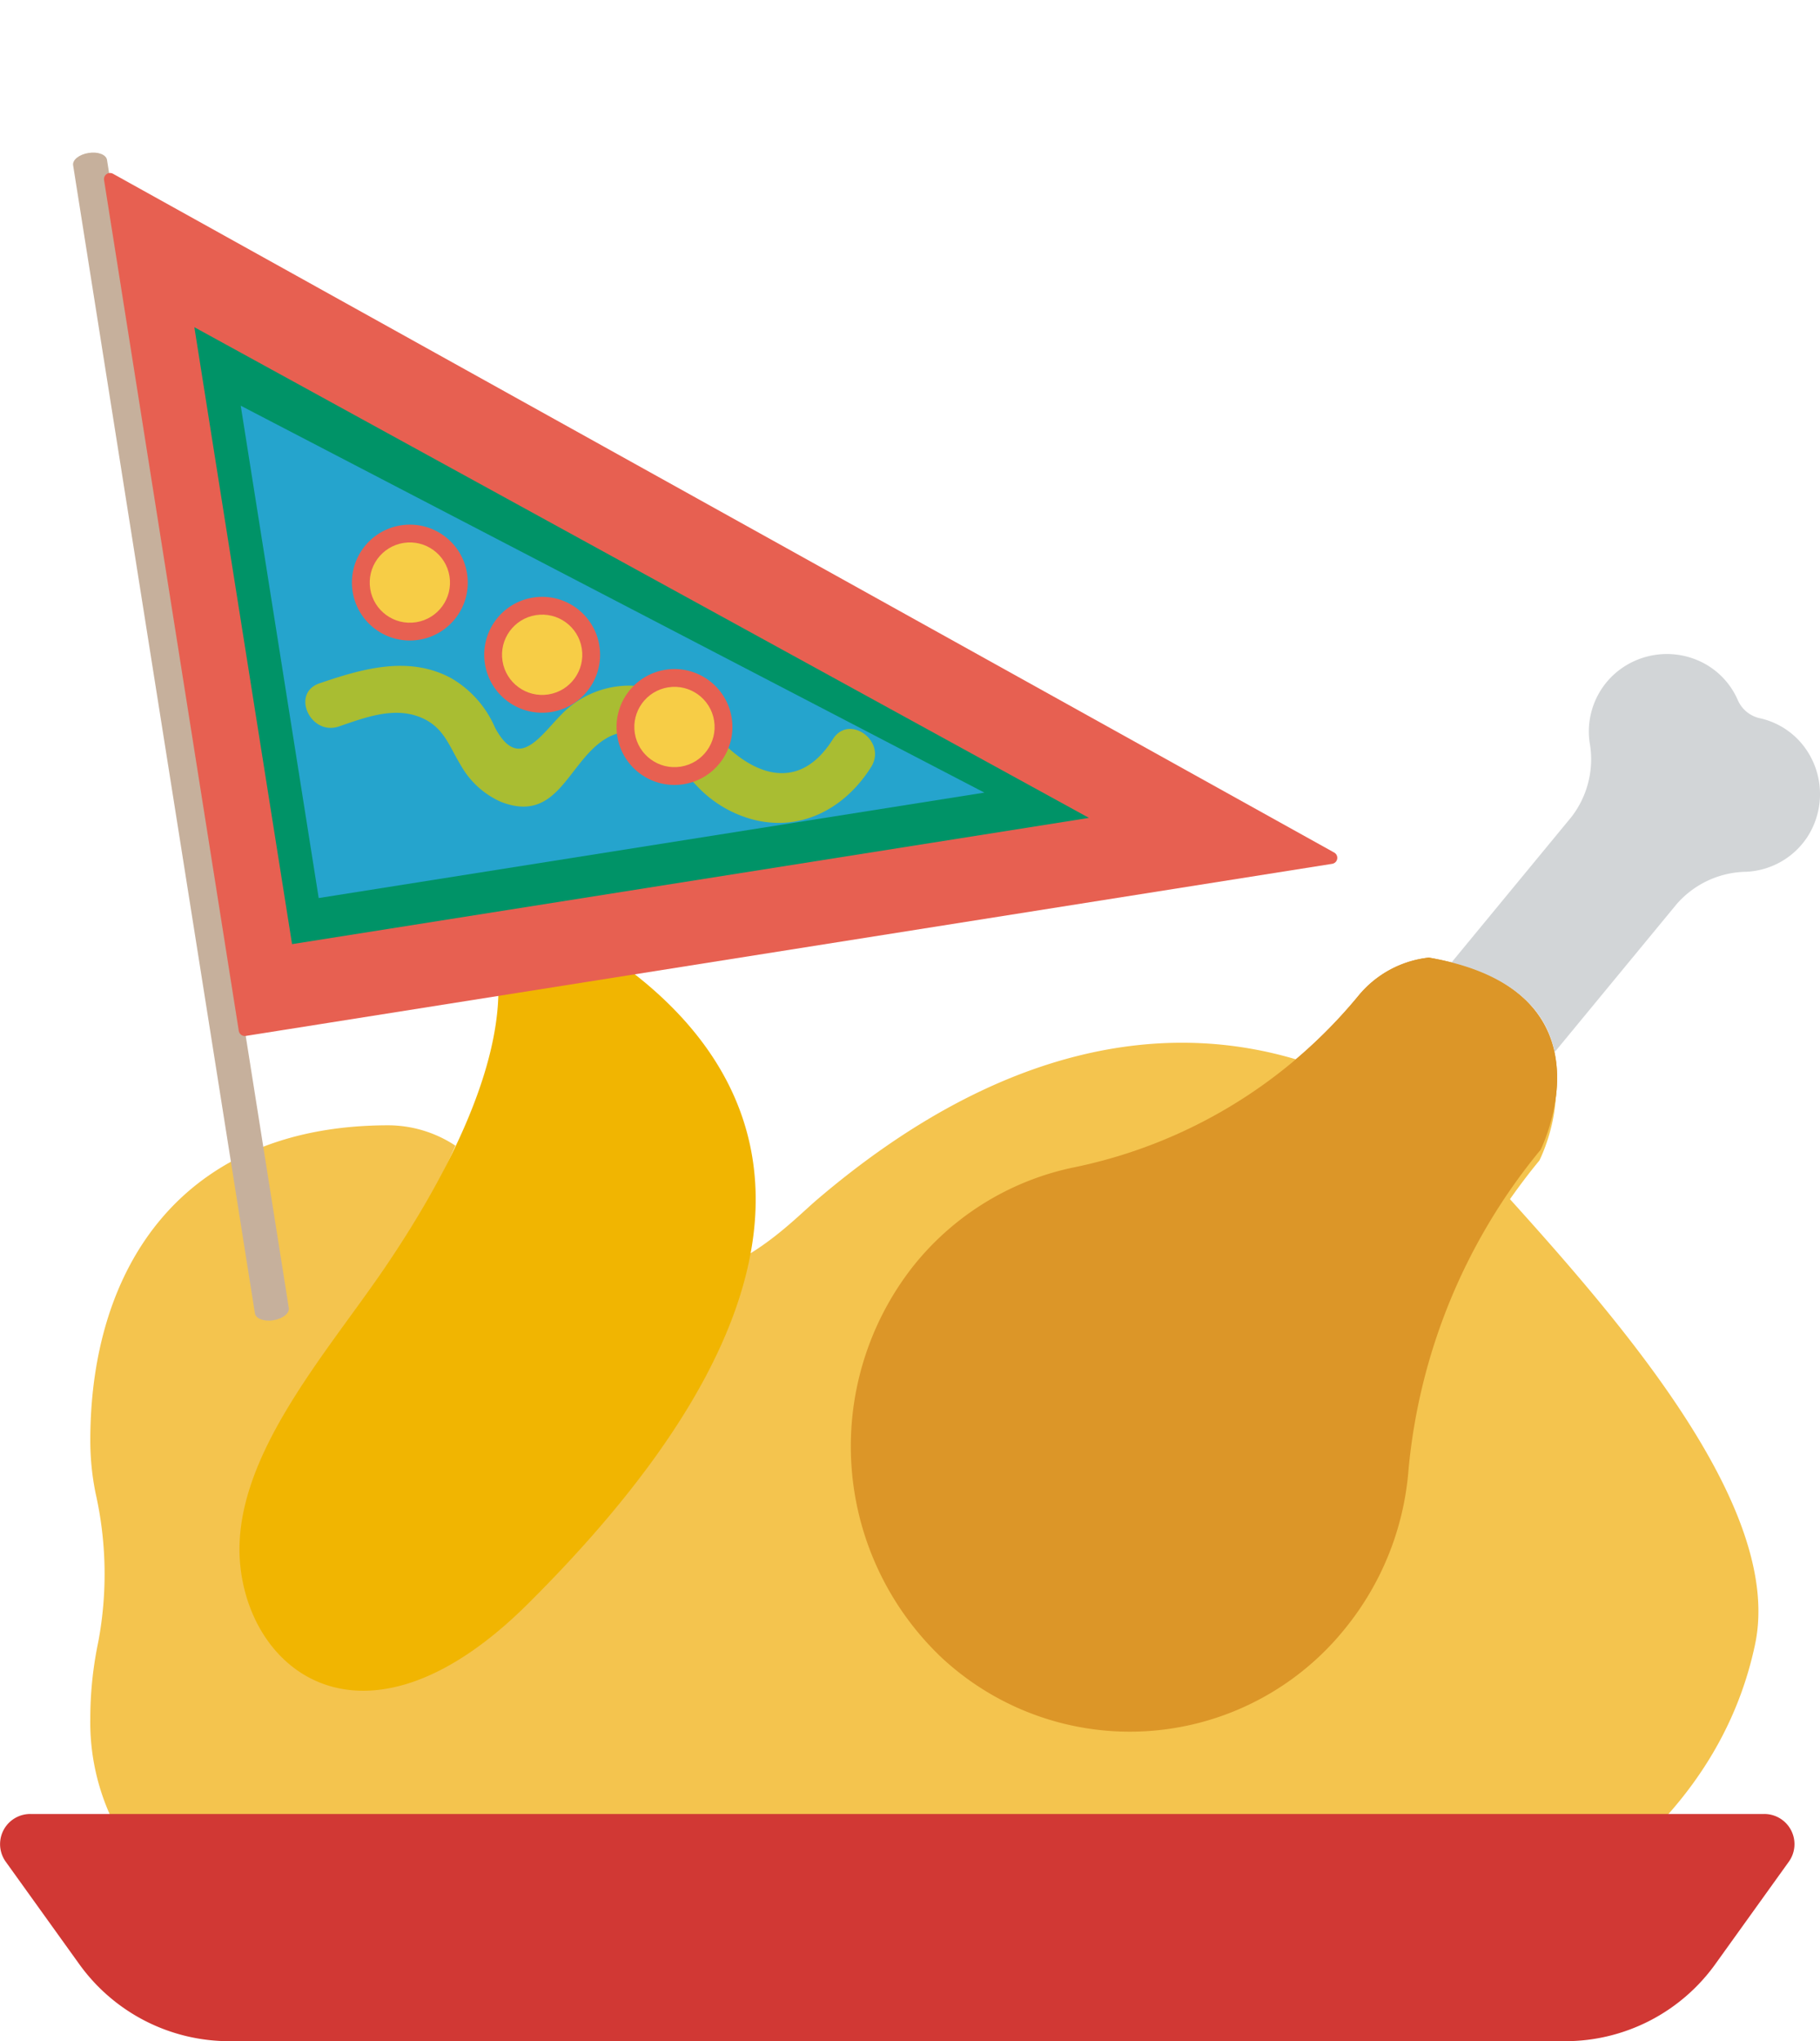 <svg xmlns="http://www.w3.org/2000/svg" width="150" height="168.2" viewBox="0 0 150 168.2"><defs><style>.a{fill:#dc9628;}.b{fill:#f4c44e;}.c{fill:#f1b501;}.d{fill:#d2d5d7;}.e{fill:#d13834;}.f{fill:#c6b09c;}.g{fill:#e76051;stroke:#e76051;stroke-linecap:round;stroke-linejoin:round;}.h{fill:#009367;}.i{fill:#25a4cd;}.j{fill:#a9bd32;}.k{fill:#f7cd46;}</style></defs><g transform="translate(-279.195 -289.049)"><g transform="translate(279.195 342.939)"><path class="a" d="M74.777,14.475a8.744,8.744,0,0,0-5.842,3.189A41.061,41.061,0,0,1,45.367,31.792,22.847,22.847,0,0,0,32.261,39.92a24,24,0,0,0,2.367,32.245A22.766,22.766,0,0,0,67.91,69.711a23.618,23.618,0,0,0,5.186-13,48.4,48.4,0,0,1,10.889-26.4S90.569,17.217,74.777,14.475Z" transform="translate(42.987 10.543)"/><path class="b" d="M121.006,33.195c.769-1.086,1.568-2.153,2.421-3.18,0,0,6.621-12.847-9.263-15.541a8.857,8.857,0,0,0-5.876,3.13,38.369,38.369,0,0,1-4.213,4.29c-11.31-3.638-25.125-1.487-40.153,11.32-1.663,1.418-4.482,4.413-8.4,5.879-1.5,7.219-6.328,15.979-16.546,26.529C27.134,77.845,18.4,71.335,17.452,62.8c-.909-8.163,6.247-16.4,10.761-23.281a70.961,70.961,0,0,0,5.881-10.731,10.088,10.088,0,0,0-5.51-1.68C11.611,27.107,4,38.734,4,53.077a21.85,21.85,0,0,0,.439,4.36,30.267,30.267,0,0,1,.218,12.24A30.8,30.8,0,0,0,4,75.989,18.683,18.683,0,0,0,8.151,88.052a16.146,16.146,0,0,1,24.5,7.749h1.878a16.151,16.151,0,0,1,30.406,0h1.878a16.151,16.151,0,0,1,30.406,0H99.1a16.1,16.1,0,0,1,27.248-5.248c7.686-5.21,13.04-12.055,14.859-20.673C143.534,58.854,130.591,43.817,121.006,33.195Z" transform="translate(3.442 11.727)"/><path class="c" d="M20.891,42.071c4.5-6.6,9.86-16.208,9.393-23.974A4.116,4.116,0,0,1,36.5,14.442C48.776,21.418,64.73,37.895,32.724,69.7,19.7,82.641,10.1,75.75,9.057,66.713,8.058,58.072,15.927,49.352,20.891,42.071Z" transform="translate(10.766 8.587)"/><path class="d" d="M74.61,12.615a6.27,6.27,0,0,0-3.536-2.2,2.587,2.587,0,0,1-1.824-1.5,6.277,6.277,0,0,0-2.835-3.052A6.491,6.491,0,0,0,58.93,6.915a6.377,6.377,0,0,0-1.886,5.521,7.758,7.758,0,0,1-1.519,6.133L45.639,30.562c5.732,1.447,7.923,4.419,8.517,7.369l10.057-12.2a7.771,7.771,0,0,1,5.732-2.664,6.374,6.374,0,0,0,5.061-2.9A6.5,6.5,0,0,0,74.61,12.615Z" transform="translate(73.973 -5.122)"/><path class="a" d="M74.777,14.475a8.744,8.744,0,0,0-5.842,3.189A41.061,41.061,0,0,1,45.367,31.792,22.847,22.847,0,0,0,32.261,39.92a24,24,0,0,0,2.367,32.245A22.766,22.766,0,0,0,67.91,69.711a23.618,23.618,0,0,0,5.186-13,48.4,48.4,0,0,1,10.889-26.4S90.569,17.217,74.777,14.475Z" transform="translate(42.987 10.543)"/><path class="e" d="M128.991,63.6H18.915A15.228,15.228,0,0,1,6.548,57.273L.47,48.807A2.484,2.484,0,0,1,2.5,44.878h142.9a2.485,2.485,0,0,1,2.033,3.929l-6.078,8.466A15.229,15.229,0,0,1,128.991,63.6Z" transform="translate(0 50.706)"/></g><g transform="translate(392.665 383.436) rotate(171)"><path class="f" d="M1.408,97.386H1.42c.778,0,1.408-.359,1.408-.8V.8C2.828.359,2.2,0,1.42,0H1.408C.63,0,0,.359,0,.8V96.584C0,97.027.63,97.386,1.408,97.386Z" transform="translate(90.658 0)"/><path class="g" d="M90.658,70.988,0,0H90.658V70.988" transform="translate(0 23.996)"/><path class="h" d="M66.5,51.47,0,0H66.5V51.47" transform="translate(19.204 30.37)"/><path class="i" d="M55.547,41.076,0,0H55.547V41.076" transform="translate(27.394 33.777)"/><g transform="translate(35.775 33.866)"><path class="j" d="M.507,3.455C3.039.56,6.74-.871,10.469.562a9.72,9.72,0,0,1,4.465,3.6c1.7,2.376,3.475,6.78,7.257,4.812,3.094-1.611,4.729-6.056,8.94-3.558a7.112,7.112,0,0,1,2.75,3.455c.706,1.7.875,3.259,2.517,4.34,2.064,1.358,4.632.8,6.905.406,2.453-.427,3.506,3.328,1.036,3.758-3.684.642-7.636,1.14-10.8-1.282a8.681,8.681,0,0,1-2.927-4.6c-1.439-4.14-3.857-.859-6.026.546a7.758,7.758,0,0,1-8.492-.027A12.167,12.167,0,0,1,12.77,8.089c-2.313-3.65-5.95-5.946-9.508-1.878C1.609,8.1-1.139,5.336.507,3.455Z" transform="translate(0 0)"/></g><g transform="translate(47.5 38.837)"><g transform="translate(0)"><ellipse class="g" cx="4.275" cy="4.275" rx="4.275" ry="4.275"/></g><ellipse class="k" cx="3.308" cy="3.308" rx="3.308" ry="3.308" transform="translate(0.967 0.967)"/></g><g transform="translate(57.34 46.42)"><ellipse class="g" cx="4.275" cy="4.275" rx="4.275" ry="4.275"/><ellipse class="k" cx="3.308" cy="3.308" rx="3.308" ry="3.308" transform="translate(0.967 0.967)"/></g><g transform="translate(67.179 54.002)"><g transform="translate(0)"><ellipse class="g" cx="4.275" cy="4.275" rx="4.275" ry="4.275"/></g><ellipse class="k" cx="3.308" cy="3.308" rx="3.308" ry="3.308" transform="translate(0.967 0.967)"/></g></g></g></svg>